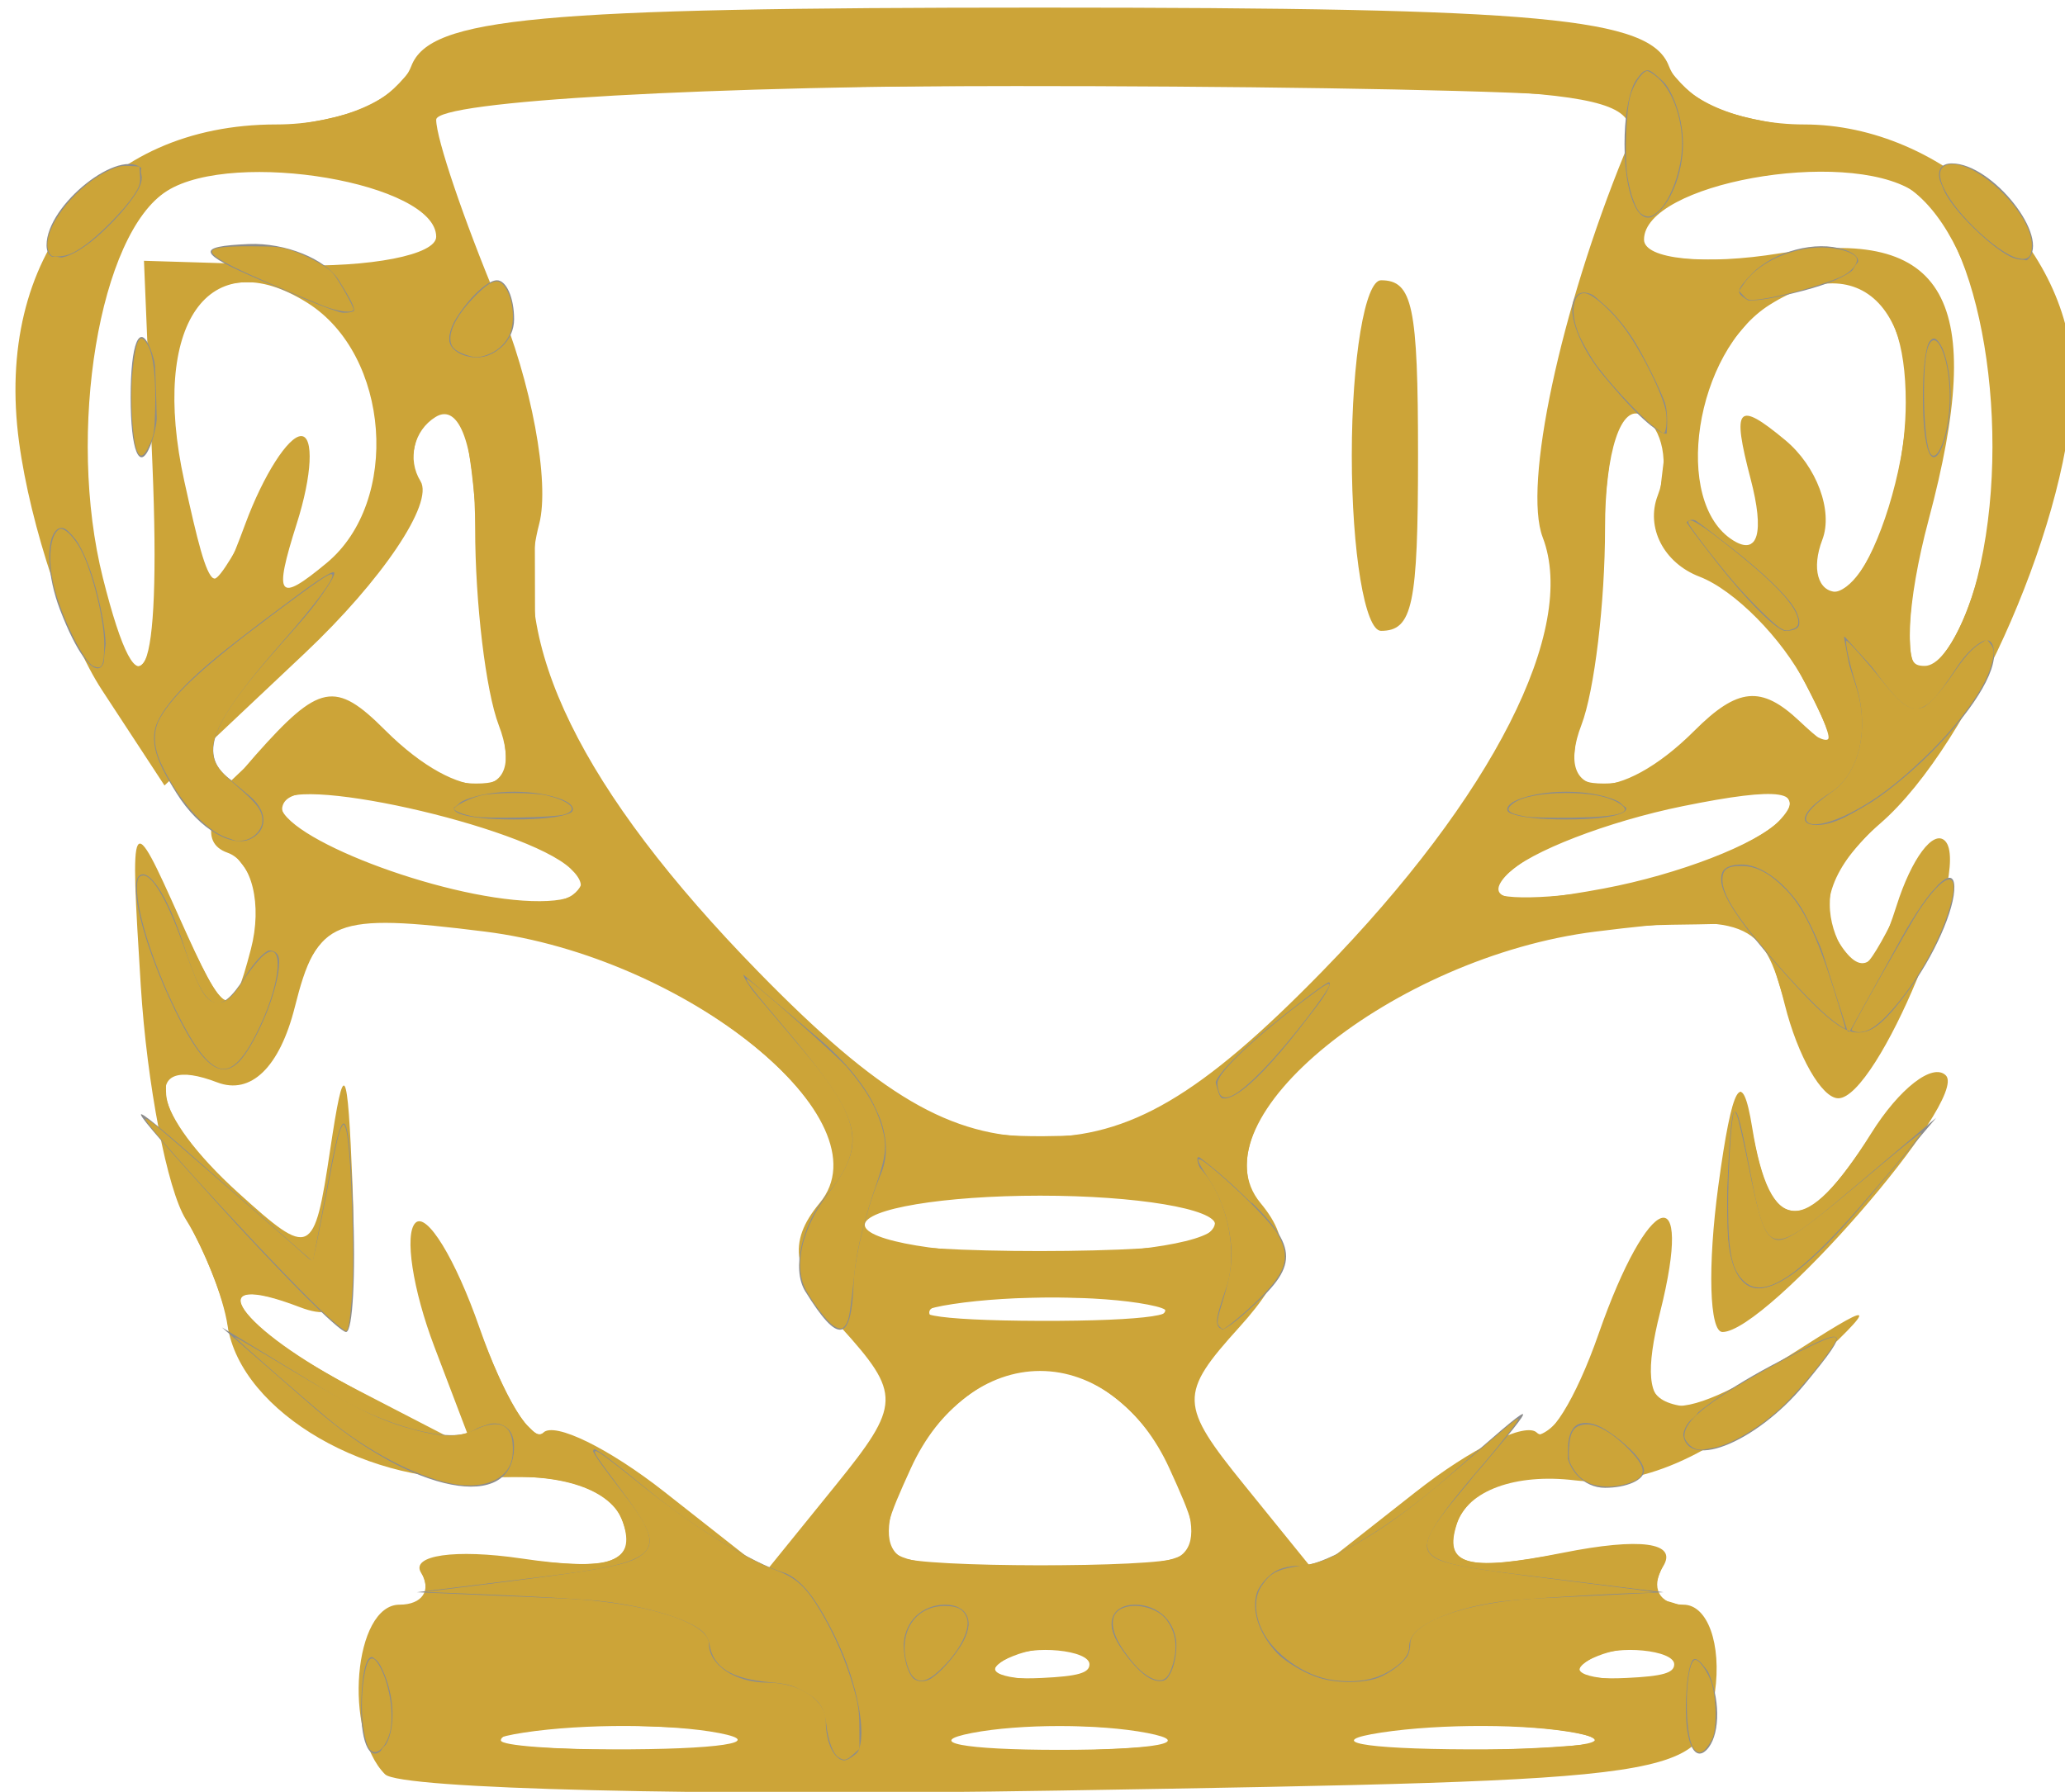<?xml version="1.0" encoding="UTF-8" standalone="no"?>
<!-- Created with Inkscape (http://www.inkscape.org/) -->

<svg
   xmlns:dc="http://purl.org/dc/elements/1.1/"
   xmlns:cc="http://creativecommons.org/ns#"
   xmlns:rdf="http://www.w3.org/1999/02/22-rdf-syntax-ns#"
   xmlns:svg="http://www.w3.org/2000/svg"
   xmlns="http://www.w3.org/2000/svg"
   xmlns:sodipodi="http://sodipodi.sourceforge.net/DTD/sodipodi-0.dtd"
   xmlns:inkscape="http://www.inkscape.org/namespaces/inkscape"
   version="1.1"
   id="svg2"
   width="53"
   height="46"
   viewBox="0 0 53 46"
   sodipodi:docname="drawing4.svg"
   inkscape:version="0.92.4 (5da689c313, 2019-01-14)">
  <defs
     id="defs6" />
  <sodipodi:namedview
     pagecolor="#ffffff"
     bordercolor="#666666"
     borderopacity="1"
     objecttolerance="10"
     gridtolerance="10"
     guidetolerance="10"
     inkscape:pageopacity="0"
     inkscape:pageshadow="2"
     inkscape:window-width="1360"
     inkscape:window-height="705"
     id="namedview4"
     showgrid="false"
     inkscape:zoom="5.1304348"
     inkscape:cx="-5.9912454"
     inkscape:cy="27.440406"
     inkscape:window-x="-8"
     inkscape:window-y="-8"
     inkscape:window-maximized="1"
     inkscape:current-layer="svg2" />
  <g
     id="g100"
     transform="translate(0.195,0.195)">
    <path
       style="opacity:1;vector-effect:none;fill:#cca438;fill-opacity:1;stroke:#ddc480;stroke-width:1;stroke-linecap:butt;stroke-linejoin:miter;stroke-miterlimit:4;stroke-dasharray:none;stroke-dashoffset:0;stroke-opacity:0"
       d="M 9.69,45.357 C 8.606,44.273 8.884,41 10.059,41 c 0.582,0 0.831,-0.369 0.553,-0.819 -0.278,-0.45 0.877,-0.616 2.568,-0.368 2.302,0.338 2.959,0.104 2.613,-0.931 -0.28,-0.84 -1.606,-1.285 -3.377,-1.135 C 9.336,38.009 5.984,36.071 5.646,33.834 5.535,33.1 5.053,31.874 4.575,31.109 c -0.478,-0.765 -0.998,-3.465 -1.157,-6 -0.281,-4.498 -0.257,-4.54 0.997,-1.734 1.182,2.643 1.329,2.707 1.829,0.798 0.299,-1.142 0.028,-2.257 -0.601,-2.478 -0.745,-0.262 -0.494,-1.134 0.721,-2.504 1.633,-1.841 2.047,-1.921 3.321,-0.646 1.933,1.933 3.681,1.858 2.92,-0.126 C 12.273,17.548 12,15.272 12,13.359 c 0,-2.101 -0.402,-3.229 -1.016,-2.849 -0.559,0.345 -0.733,1.087 -0.386,1.648 0.347,0.561 -0.99,2.548 -2.97,4.416 l -3.601,3.396 -1.603,-2.447 C 1.541,16.177 0.583,13.311 0.294,11.154 -0.346,6.385 2.394,3 6.893,3 8.542,3 10.034,2.355 10.362,1.5 10.839,0.256 13.589,0 26.5,0 39.411,0 42.161,0.256 42.638,1.5 42.966,2.355 44.458,3 46.107,3 49.676,3 53,6.15 53,9.532 c 0,3.412 -2.575,9.364 -4.936,11.412 -1.223,1.06 -1.624,2.15 -1.102,2.993 0.614,0.993 0.996,0.772 1.52,-0.881 0.385,-1.214 0.945,-1.963 1.244,-1.664 C 50.435,22.102 47.99,28 46.987,28 c -0.424,0 -1.042,-1.082 -1.374,-2.405 -0.548,-2.184 -0.995,-2.357 -4.858,-1.874 -5.18,0.647 -10.36,4.845 -8.598,6.968 0.846,1.019 0.712,1.799 -0.544,3.188 -1.554,1.717 -1.545,1.985 0.132,4.056 l 1.796,2.218 2.596,-2.042 c 1.428,-1.123 2.829,-1.809 3.114,-1.524 0.285,0.285 0.997,-0.855 1.582,-2.533 1.278,-3.666 2.464,-4.08 1.578,-0.551 -0.728,2.899 0.168,3.126 3.617,0.915 2.086,-1.337 2.024,-1.172 -0.398,1.056 -1.874,1.724 -3.753,2.535 -5.413,2.335 -1.511,-0.182 -2.733,0.263 -3.013,1.096 -0.366,1.088 0.241,1.259 2.712,0.765 1.987,-0.397 2.955,-0.267 2.575,0.348 C 42.156,40.557 42.39,41 43.011,41 c 0.621,0 0.985,1.012 0.809,2.25 -0.315,2.217 -0.562,2.254 -16.88,2.523 -9.108,0.15 -16.871,-0.037 -17.25,-0.417 z M 18.264,44.296 c -1.23,-0.237 -3.48,-0.244 -5,-0.014 -1.52,0.23 -0.514,0.424 2.236,0.432 2.75,0.007 3.994,-0.181 2.764,-0.418 z M 29.25,44.294 c -1.238,-0.238 -3.263,-0.238 -4.5,0 -1.238,0.238 -0.225,0.433 2.25,0.433 2.475,0 3.487,-0.195 2.25,-0.433 z m 11.014,0.002 c -1.23,-0.237 -3.48,-0.244 -5,-0.014 -1.52,0.23 -0.514,0.424 2.236,0.432 2.75,0.007 3.994,-0.181 2.764,-0.418 z M 27.729,42.396 c -0.332,-0.332 -1.195,-0.368 -1.917,-0.079 -0.798,0.319 -0.561,0.556 0.604,0.604 1.054,0.043 1.645,-0.193 1.312,-0.525 z m 15,0 c -0.332,-0.332 -1.195,-0.368 -1.917,-0.079 -0.798,0.319 -0.561,0.556 0.604,0.604 1.054,0.043 1.645,-0.193 1.312,-0.525 z M 21.388,33.876 c -1.257,-1.389 -1.39,-2.169 -0.544,-3.188 1.762,-2.123 -3.418,-6.321 -8.598,-6.968 -3.888,-0.486 -4.308,-0.319 -4.873,1.934 -0.389,1.55 -1.13,2.269 -1.995,1.937 -1.994,-0.765 -1.689,0.817 0.549,2.841 1.854,1.678 1.941,1.637 2.35,-1.095 0.361,-2.41 0.448,-2.277 0.575,0.881 C 8.968,33.148 8.682,33.815 7.5,33.362 4.823,32.334 5.916,33.905 8.981,35.49 l 2.981,1.542 -1.009,-2.655 c -0.555,-1.46 -0.774,-2.89 -0.486,-3.178 0.288,-0.288 1.028,0.922 1.644,2.69 0.616,1.767 1.353,2.98 1.638,2.695 0.285,-0.285 1.687,0.401 3.114,1.524 l 2.596,2.042 1.796,-2.218 c 1.677,-2.071 1.686,-2.339 0.132,-4.056 z M 29.818,37.5 C 29.11,35.947 27.854,35 26.5,35 25.146,35 23.89,35.947 23.182,37.5 22.06,39.963 22.109,40 26.5,40 c 4.391,0 4.44,-0.037 3.318,-2.5 z M 29.264,33.296 c -1.23,-0.237 -3.48,-0.244 -5,-0.014 -1.52,0.23 -0.514,0.424 2.236,0.432 2.75,0.007 3.994,-0.181 2.764,-0.418 z M 31,31.25 c 0,-0.412 -2.025,-0.75 -4.5,-0.75 -2.475,0 -4.5,0.338 -4.5,0.75 0,0.412 2.025,0.75 4.5,0.75 2.475,0 4.5,-0.338 4.5,-0.75 z m 2.734,-6.5 C 38.117,20.261 40.304,15.957 39.4,13.6 38.892,12.276 39.849,7.786 41.499,3.75 42.162,2.128 41.077,2 26.607,2 18.023,2 11,2.395 11,2.878 c 0,0.483 0.71,2.576 1.577,4.652 0.867,2.076 1.347,4.654 1.066,5.729 C 12.853,16.279 14.72,20.095 19.266,24.75 22.375,27.934 24.19,29 26.5,29 c 2.31,0 4.125,-1.066 7.234,-4.25 z M 34.5,11.5 c 0,-2.475 0.338,-4.5 0.75,-4.5 0.811,0 0.95,0.659 0.95,4.5 0,3.841 -0.139,4.5 -0.95,4.5 -0.412,0 -0.75,-2.025 -0.75,-4.5 z M 14.45,22.105 C 13.279,21.002 7,19.609 7,20.453 c 0,0.839 4.07,2.406 6.45,2.484 1.187,0.039 1.578,-0.287 1,-0.831 z M 45.469,20.876 C 46.207,20.098 45.505,19.991 43,20.5 c -1.925,0.391 -3.95,1.173 -4.5,1.738 -0.682,0.7 0.104,0.82 2.469,0.376 1.908,-0.358 3.933,-1.14 4.5,-1.738 z m -2.176,-2.312 c 1.111,-1.111 1.72,-1.168 2.694,-0.25 1.005,0.947 1.038,0.757 0.163,-0.947 -0.602,-1.173 -1.829,-2.414 -2.726,-2.758 -0.918,-0.352 -1.387,-1.264 -1.071,-2.086 0.308,-0.803 0.13,-1.726 -0.396,-2.051 C 41.418,10.14 41,11.402 41,13.359 c 0,1.912 -0.273,4.189 -0.607,5.059 -0.758,1.974 0.984,2.062 2.9,0.146 z M 3.718,11.75 3.5,6.5 7.25,6.614 C 9.312,6.677 11,6.348 11,5.883 11,4.506 5.824,3.622 4.095,4.704 2.354,5.793 1.506,10.897 2.445,14.638 3.421,18.527 3.949,17.329 3.718,11.75 Z m 46.837,2.888 C 51.494,10.897 50.646,5.793 48.905,4.704 47.128,3.592 42,4.522 42,5.956 c 0,0.505 1.567,0.664 3.482,0.353 4.283,-0.695 5.333,1.185 3.822,6.844 C 48.74,15.269 48.657,17 49.12,17 c 0.463,0 1.109,-1.063 1.435,-2.362 z M 7.535,11 C 7.865,11 7.815,12.009 7.423,13.242 6.821,15.141 6.938,15.296 8.19,14.257 10.092,12.678 9.816,8.917 7.699,7.582 5.154,5.977 3.653,8.144 4.534,12.151 5.221,15.276 5.325,15.35 6.103,13.25 6.561,12.012 7.205,11 7.535,11 Z m 40.987,0.901 c 0.839,-3.821 -0.75,-5.878 -3.299,-4.27 -1.919,1.21 -2.513,5.072 -0.93,6.05 0.635,0.393 0.803,-0.206 0.443,-1.582 -0.486,-1.858 -0.343,-2.018 0.888,-0.996 0.807,0.67 1.235,1.82 0.953,2.557 C 46.294,14.397 46.463,15 46.952,15 c 0.489,0 1.195,-1.394 1.57,-3.099 z M 43.907,30.25 c 0.355,-2.631 0.614,-3.078 0.869,-1.5 0.453,2.808 1.366,2.854 3.053,0.153 0.72,-1.154 1.583,-1.824 1.918,-1.49 C 50.358,28.024 45.157,34 44.014,34 43.677,34 43.629,32.312 43.907,30.25 Z"
       id="path104"
       inkscape:connector-curvature="0" />
    <path
       style="fill:#8c8c8c;fill-opacity:1"
       d="m 9.079,43.417 c 0.048,-1.165 0.285,-1.402 0.604,-0.604 0.289,0.722 0.253,1.584 -0.079,1.917 -0.332,0.332 -0.569,-0.258 -0.525,-1.312 z M 21,44 C 21,43.45 20.325,43 19.5,43 18.675,43 18,42.55 18,42 18,41.45 16.312,40.928 14.25,40.84 l -3.75,-0.16 3.316,-0.408 c 2.934,-0.361 3.166,-0.602 2.017,-2.09 -1.207,-1.563 -1.158,-1.567 0.684,-0.062 1.091,0.891 2.617,1.814 3.391,2.053 C 21.191,40.567 22.647,45 21.494,45 21.222,45 21,44.55 21,44 Z m 22.079,-0.583 c 0.048,-1.165 0.285,-1.402 0.604,-0.604 0.289,0.722 0.253,1.584 -0.079,1.917 -0.332,0.332 -0.569,-0.258 -0.525,-1.312 z M 23,42 c 0,-0.55 0.477,-1 1.059,-1 0.582,0 0.781,0.45 0.441,1 -0.34,0.55 -0.816,1 -1.059,1 C 23.198,43 23,42.55 23,42 Z m 5.5,0 C 28.16,41.45 28.359,41 28.941,41 29.523,41 30,41.45 30,42 30,42.55 29.802,43 29.559,43 29.316,43 28.84,42.55 28.5,42 Z m 4.167,0.333 C 31.608,41.275 31.891,40 33.186,40 c 0.652,0 2.336,-1.012 3.743,-2.25 2.475,-2.178 2.499,-2.18 0.723,-0.07 -1.822,2.166 -1.812,2.183 1.507,2.59 L 42.5,40.68 39.25,40.84 C 37.462,40.928 36,41.45 36,42 c 0,1.125 -2.311,1.356 -3.333,0.333 z M 7.861,35.941 5.5,33.881 8.206,35.527 c 1.488,0.905 3.176,1.355 3.75,1 C 12.53,36.172 13,36.359 13,36.941 13,38.661 10.399,38.155 7.861,35.941 Z M 40,36.941 c 0,-0.582 0.45,-0.781 1,-0.441 0.55,0.34 1,0.816 1,1.059 C 42,37.802 41.55,38 41,38 40.45,38 40,37.523 40,36.941 Z m 3,-0.406 c 0,-0.256 1.012,-1.004 2.25,-1.664 2.04,-1.087 2.122,-1.044 0.878,0.465 C 44.85,36.885 43,37.594 43,36.535 Z M 5.437,30.754 C 2.812,27.852 2.784,27.756 5.168,29.851 l 2.668,2.343 0.446,-2.347 C 8.627,28.031 8.758,28.235 8.864,30.75 8.939,32.538 8.859,34 8.687,34 c -0.172,0 -1.635,-1.461 -3.25,-3.246 z m 15.036,2.203 c -0.355,-0.574 -0.094,-1.708 0.579,-2.519 0.986,-1.188 0.856,-1.91 -0.664,-3.706 L 18.5,24.5 l 2.285,1.937 c 1.432,1.214 2.041,2.521 1.631,3.5 -0.36,0.86 -0.676,2.126 -0.702,2.813 -0.058,1.524 -0.393,1.579 -1.241,0.206 z m 10.802,-0.084 c 0.313,-0.895 0.045,-2.245 -0.596,-3 -0.641,-0.755 -0.287,-0.588 0.785,0.371 1.629,1.456 1.727,1.95 0.596,3 -1.105,1.026 -1.25,0.957 -0.785,-0.371 z M 44.136,30.25 c 0.123,-2.478 0.18,-2.519 0.58,-0.418 0.435,2.285 0.488,2.296 2.614,0.5 L 49.5,28.5 47.595,30.75 c -2.536,2.995 -3.624,2.838 -3.459,-0.5 z M 4.136,25.399 C 3.47,23.937 3.126,22.541 3.371,22.295 3.617,22.05 4.133,22.843 4.518,24.057 5.066,25.782 5.41,25.962 6.094,24.882 6.575,24.122 6.969,23.95 6.969,24.5 c 0,0.55 -0.365,1.575 -0.811,2.278 C 5.573,27.7 5.009,27.316 4.136,25.399 Z M 31,27.622 c 0,-0.208 0.787,-0.995 1.75,-1.75 C 34.336,24.629 34.371,24.664 33.128,26.25 31.821,27.916 31,28.445 31,27.622 Z M 45.326,24.475 C 43.848,22.793 43.586,22 44.508,22 c 0.746,0 1.667,0.978 2.047,2.173 l 0.69,2.173 1.342,-2.423 c 0.738,-1.333 1.358,-1.946 1.378,-1.364 0.019,0.582 -0.527,1.809 -1.215,2.725 -1.141,1.522 -1.439,1.451 -3.424,-0.809 z M 4.337,20.169 C 3.225,18.388 3.437,18.045 7.513,15.03 8.897,14.007 8.749,14.402 7.026,16.333 5.093,18.499 4.843,19.285 5.883,19.928 6.615,20.38 6.806,21.002 6.307,21.31 5.808,21.618 4.922,21.105 4.337,20.169 Z M 11.75,20.338 c 0.688,-0.277 1.812,-0.277 2.5,0 0.688,0.277 0.125,0.504 -1.25,0.504 -1.375,0 -1.938,-0.227 -1.25,-0.504 z m 27,0 c 0.688,-0.277 1.812,-0.277 2.5,0 0.688,0.277 0.125,0.504 -1.25,0.504 -1.375,0 -1.938,-0.227 -1.25,-0.504 z m 8.034,-0.183 C 47.521,19.687 47.8,18.522 47.44,17.42 46.922,15.839 47.004,15.765 47.906,17 c 0.973,1.333 1.204,1.333 2.079,0 0.542,-0.825 0.992,-1.007 1,-0.405 0.018,1.287 -3.231,4.412 -4.563,4.39 -0.507,-0.008 -0.344,-0.382 0.363,-0.83 z M 1.345,15.457 C 1.019,14.608 0.976,13.69 1.249,13.417 c 0.273,-0.273 0.737,0.421 1.03,1.543 0.623,2.383 -0.069,2.751 -0.934,0.497 z M 43.872,14.25 C 42.629,12.664 42.664,12.629 44.25,13.872 45.916,15.179 46.445,16 45.622,16 c -0.208,0 -0.995,-0.787 -1.75,-1.75 z M 3.158,10 c 0,-1.375 0.227,-1.938 0.504,-1.25 0.277,0.688 0.277,1.812 0,2.5 -0.277,0.688 -0.504,0.125 -0.504,-1.25 z m 46,0 c 0,-1.375 0.227,-1.938 0.504,-1.25 0.277,0.688 0.277,1.812 0,2.5 -0.277,0.688 -0.504,0.125 -0.504,-1.25 z M 40.98,9.476 c -0.696,-0.838 -1.012,-1.777 -0.703,-2.086 0.309,-0.309 1.064,0.377 1.678,1.524 1.31,2.447 0.824,2.728 -0.974,0.561 z M 11.5,8 C 11.84,7.45 12.316,7 12.559,7 12.802,7 13,7.45 13,8 13,8.55 12.523,9 11.941,9 11.359,9 11.16,8.55 11.5,8 Z M 6.5,7 C 4.87,6.299 4.812,6.128 6.191,6.07 7.121,6.032 8.16,6.45 8.5,7 9.211,8.15 9.176,8.15 6.5,7 Z M 44.768,6.832 c 0.581,-0.581 1.647,-0.86 2.368,-0.619 0.749,0.25 0.296,0.703 -1.057,1.057 C 44.417,7.704 44.026,7.574 44.768,6.832 Z M 1,6.098 C 1,5.06 2.902,3.557 3.466,4.15 3.649,4.342 3.169,5.08 2.399,5.789 1.63,6.499 1,6.638 1,6.098 Z M 50.211,5.399 C 49.501,4.63 49.362,4 49.902,4 50.94,4 52.443,5.902 51.85,6.466 51.658,6.649 50.92,6.169 50.211,5.399 Z M 41.5,3.5 C 41.5,2.23 41.837,1.4 42.25,1.655 42.663,1.909 43,2.74 43,3.5 43,4.26 42.663,5.091 42.25,5.345 41.837,5.6 41.5,4.77 41.5,3.5 Z"
       id="path102"
       inkscape:connector-curvature="0" />
  </g>
  <path
     style="fill:#000000"
     d=""
     id="path84"
     inkscape:connector-curvature="0" />
  <path
     style="fill:#000000"
     d=""
     id="path82"
     inkscape:connector-curvature="0" />
  <path
     style="opacity:1;vector-effect:none;fill:#cca438;fill-opacity:1;stroke:#ddc480;stroke-width:1;stroke-linecap:butt;stroke-linejoin:miter;stroke-miterlimit:4;stroke-dasharray:none;stroke-dashoffset:0;stroke-opacity:0"
     d="m 14.708,45.836 c -2.251,-0.066 -4.291,-0.185 -4.532,-0.264 -0.465,-0.152 -0.584,-0.589 -0.221,-0.814 0.318,-0.196 0.084,-1.863 -0.301,-2.144 -0.262,-0.192 -0.279,-0.32 -0.095,-0.724 0.35,-0.767 1.511,-0.998 4.193,-0.833 2.73,0.168 4.122,0.536 4.355,1.15 0.238,0.625 0.65,0.91 1.505,1.042 1.112,0.171 1.4,0.384 1.542,1.137 0.152,0.809 0.381,0.998 0.793,0.655 0.226,-0.187 0.271,-0.451 0.179,-1.04 C 21.945,42.847 20.96,40.859 20.382,40.48 l -0.501,-0.328 1.129,-1.393 c 2.049,-2.529 2.103,-2.69 1.297,-3.876 -0.403,-0.593 -0.47,-0.871 -0.378,-1.556 0.233,-1.724 0.245,-1.747 0.727,-1.472 0.614,0.351 7.469,0.349 8.084,-0.003 1.122,-0.641 0.105,-1.025 -3.07,-1.158 -1.367,-0.057 -3.031,-0.009 -3.791,0.11 -0.745,0.117 -1.375,0.193 -1.399,0.169 -0.024,-0.024 0.055,-0.415 0.177,-0.868 0.193,-0.724 0.168,-0.932 -0.207,-1.704 -0.235,-0.483 -0.389,-0.879 -0.342,-0.879 0.047,0 0.462,0.248 0.923,0.552 1.358,0.895 2.084,1.106 3.762,1.094 1.312,-0.009 1.729,-0.097 2.631,-0.558 0.59,-0.301 1.214,-0.673 1.388,-0.826 0.279,-0.245 0.329,-0.229 0.424,0.134 0.092,0.351 0.168,0.38 0.515,0.195 0.561,-0.3 2.607,-2.812 2.359,-2.895 -0.111,-0.037 0.355,-0.705 1.035,-1.485 3.392,-3.89 5.098,-7.437 4.602,-9.574 -0.26,-1.122 -0.228,-2.111 0.133,-4.077 0.315,-1.715 0.327,-1.74 0.634,-1.27 0.172,0.264 0.544,0.74 0.826,1.06 0.473,0.535 0.491,0.615 0.225,1.02 -0.193,0.295 -0.344,1.337 -0.458,3.156 -0.094,1.494 -0.312,3.343 -0.487,4.108 -0.382,1.68 -0.304,1.959 0.546,1.959 0.697,0 1.142,-0.253 2.465,-1.401 1.036,-0.899 1.492,-0.926 2.475,-0.145 0.414,0.329 0.785,0.504 0.823,0.388 0.039,-0.116 -0.243,-0.78 -0.625,-1.476 -0.514,-0.934 -0.62,-1.265 -0.407,-1.265 0.519,0 0.304,-0.631 -0.466,-1.363 -0.64,-0.608 -0.708,-0.747 -0.45,-0.91 0.271,-0.171 0.276,-0.348 0.041,-1.592 -0.145,-0.77 -0.205,-1.459 -0.133,-1.531 0.175,-0.175 1.258,0.869 1.618,1.56 0.208,0.398 0.251,0.841 0.155,1.606 -0.113,0.904 -0.082,1.075 0.213,1.188 0.877,0.337 2.038,-2.423 2.038,-4.845 0,-1.539 -0.356,-2.501 -1.067,-2.881 -0.394,-0.211 -0.43,-0.304 -0.235,-0.62 0.264,-0.429 0.967,-0.342 1.572,0.194 0.42,0.372 0.902,1.412 0.893,1.928 -0.005,0.323 -0.021,0.322 -0.218,-0.017 -0.171,-0.294 -0.244,-0.313 -0.381,-0.097 -0.251,0.397 -0.211,2.59 0.053,2.854 0.174,0.174 0.141,0.609 -0.14,1.842 -0.203,0.888 -0.371,2.052 -0.374,2.588 -0.005,0.847 0.046,0.975 0.384,0.975 0.627,0 1.422,-1.826 1.686,-3.871 C 51.62,9.108 50.361,5.083 48.371,4.53 47.045,4.162 44.9,4.362 43.227,5.011 42.937,5.124 42.923,5.062 43.107,4.462 43.373,3.597 43.173,2.533 42.657,2.066 42.262,1.709 42.247,1.709 41.985,2.067 41.838,2.268 41.692,2.509 41.662,2.601 41.631,2.693 41.299,2.665 40.924,2.54 39.947,2.212 21.291,2.081 16.462,2.367 c -3.443,0.204 -5.041,0.406 -5.304,0.669 -0.059,0.059 0.202,1.005 0.581,2.102 l 0.689,1.994 -0.484,0.635 c -0.266,0.349 -0.454,0.792 -0.417,0.985 0.078,0.412 0.846,0.573 1.226,0.258 0.314,-0.261 0.376,-0.176 0.711,0.969 0.159,0.546 0.259,1.982 0.263,3.801 l 0.007,2.924 0.721,1.509 c 0.903,1.892 1.594,2.917 3.417,5.069 0.795,0.938 1.347,1.706 1.226,1.706 -0.12,0 0.321,0.636 0.98,1.413 1.575,1.857 1.869,2.464 1.6,3.303 -0.167,0.52 -0.21,0.558 -0.226,0.198 -0.088,-1.971 -3.669,-4.757 -7.309,-5.688 -2.005,-0.513 -4.62,-0.709 -5.36,-0.403 -0.603,0.25 -1.009,0.923 -1.364,2.258 -0.115,0.433 -0.398,0.99 -0.628,1.237 -0.371,0.398 -0.535,0.435 -1.44,0.322 -0.872,-0.109 -1.044,-0.076 -1.178,0.224 -0.185,0.418 -0.438,-1.015 -0.455,-2.572 l -0.01,-0.975 0.642,1.364 c 1.046,2.223 1.567,2.363 2.371,0.637 0.548,-1.177 0.62,-1.904 0.189,-1.904 -0.215,0 -0.292,-0.224 -0.292,-0.851 0,-0.553 -0.135,-1.023 -0.387,-1.342 -0.385,-0.49 -0.385,-0.492 -9.75e-4,-0.593 0.628,-0.164 0.714,-0.733 0.177,-1.182 l -0.472,-0.395 1.09,-1.034 c 0.599,-0.569 1.267,-1.034 1.483,-1.034 0.216,0 0.779,0.334 1.249,0.743 1.322,1.148 1.767,1.401 2.465,1.401 0.85,0 0.928,-0.279 0.546,-1.959 -0.174,-0.765 -0.392,-2.6 -0.485,-4.077 -0.092,-1.477 -0.268,-2.872 -0.39,-3.1 -0.52,-0.971 -1.475,-0.018 -1.269,1.267 0.106,0.662 0.023,0.902 -0.664,1.925 -0.811,1.207 -3.837,4.345 -4.017,4.165 -0.056,-0.056 0.557,-0.884 1.362,-1.84 0.805,-0.956 1.373,-1.769 1.262,-1.806 -0.111,-0.037 0.016,-0.325 0.281,-0.641 C 10.045,12.63 9.98,9.814 8.722,8.475 L 8.305,8.03 h 0.424 c 0.504,0 0.517,-0.067 0.124,-0.666 C 8.554,6.908 8.555,6.907 9.611,6.776 10.864,6.619 11.373,6.312 11.186,5.824 10.908,5.102 8.56,4.326 6.658,4.328 c -1.31,0.002 -2.224,0.304 -2.83,0.936 -1.107,1.155 -1.831,4.544 -1.591,7.443 l 0.137,1.656 -0.407,-0.487 c -0.341,-0.408 -0.438,-0.44 -0.596,-0.2 -0.166,0.253 -0.2,0.253 -0.287,0 C 0.451,11.832 0.348,9.281 0.838,7.61 1.109,6.687 1.222,6.524 1.537,6.606 2.075,6.747 3.772,5.034 3.631,4.492 3.491,3.96 4.412,3.59 6.482,3.345 8.965,3.052 9.674,2.805 10.379,1.989 c 0.839,-0.97 1.144,-1.105 3.172,-1.401 2.469,-0.36 23.817,-0.36 26.286,0 2.029,0.296 2.334,0.43 3.172,1.401 0.691,0.8 1.366,1.041 3.794,1.356 1.951,0.253 2.761,0.646 3.064,1.485 0.266,0.735 1.48,1.836 2.025,1.836 0.595,0 1.178,1.61 1.166,3.216 -0.018,2.252 -1.335,6.53 -2.011,6.53 -0.195,0 -0.602,0.348 -0.903,0.774 -0.806,1.136 -1.012,1.143 -1.979,0.069 l -0.846,-0.94 0.127,0.682 c 0.07,0.375 0.177,0.966 0.237,1.312 0.143,0.82 -0.21,1.644 -0.932,2.178 -0.558,0.413 -0.609,0.797 -0.106,0.797 0.134,0 0.743,-0.301 1.353,-0.668 0.61,-0.367 1.109,-0.62 1.109,-0.562 0,0.058 -0.482,0.627 -1.072,1.264 -0.912,0.985 -1.072,1.27 -1.072,1.905 0,0.838 0.57,1.722 0.957,1.483 0.132,-0.082 0.536,-0.797 0.898,-1.59 0.361,-0.793 0.744,-1.442 0.849,-1.442 0.374,0 0.321,0.874 -0.073,1.195 -0.215,0.175 -0.776,1.044 -1.248,1.931 l -0.858,1.613 -0.53,-1.502 c -0.292,-0.826 -0.739,-1.726 -0.994,-2 -1.032,-1.11 -2.232,-0.961 -1.629,0.201 0.159,0.306 0.287,0.567 0.287,0.582 -7.8e-4,0.015 -0.771,0.035 -1.711,0.046 -2.323,0.026 -4.415,0.529 -6.438,1.547 -2.956,1.488 -4.696,3.414 -4.45,4.929 l 0.111,0.681 -0.636,-0.616 c -0.875,-0.848 -0.982,-0.773 -0.417,0.29 0.532,1.001 0.585,1.54 0.265,2.693 -0.147,0.528 -0.151,0.794 -0.013,0.84 0.112,0.037 -0.01,0.379 -0.272,0.765 -0.796,1.173 -0.731,1.365 1.33,3.908 0.908,1.121 1.068,1.413 0.773,1.413 -0.477,0 -1.017,0.595 -1.017,1.121 0,1.033 1.735,2.147 2.912,1.868 0.604,-0.143 1.181,-0.616 1.181,-0.968 0,-0.516 1.252,-0.909 3.537,-1.112 2.823,-0.251 3.721,-0.056 4.047,0.877 0.316,0.905 0.284,1.309 -0.065,0.834 -0.348,-0.473 -0.466,-0.219 -0.544,1.173 -0.054,0.965 -0.056,0.968 -0.932,1.222 -1.706,0.496 -18.833,0.886 -27.581,0.629 z m 4.174,-1.09 c 0.266,-0.235 -0.454,-0.372 -2.266,-0.431 -2.197,-0.072 -3.761,0.079 -3.761,0.363 0,0.282 5.71,0.348 6.026,0.069 z m 11.109,0.01 c 0.234,-0.234 -0.372,-0.365 -2.031,-0.438 -1.968,-0.086 -3.604,0.076 -3.604,0.357 0,0.095 0.417,0.21 0.926,0.257 1.003,0.092 4.575,-0.042 4.709,-0.176 z m 10.916,-0.011 c 0.406,-0.354 -3.205,-0.614 -5.148,-0.372 -2.573,0.321 -0.287,0.681 3.312,0.52 0.965,-0.043 1.791,-0.11 1.835,-0.149 z M 24.643,42.293 c 0.409,-0.693 0.269,-1.127 -0.364,-1.127 -0.631,0 -1.092,0.483 -1.092,1.144 0,1.141 0.777,1.132 1.456,-0.018 z m 5.561,0.033 c 0,-0.675 -0.457,-1.16 -1.092,-1.16 -0.637,0 -0.785,0.465 -0.357,1.122 0.744,1.144 1.449,1.162 1.449,0.037 z m -2.242,0.4 c 0,-0.367 -1.46,-0.509 -2.039,-0.199 -0.744,0.398 -0.429,0.609 0.821,0.549 0.927,-0.044 1.218,-0.128 1.218,-0.35 z m 15.008,0 c 0,-0.367 -1.46,-0.509 -2.039,-0.199 -0.744,0.398 -0.429,0.609 0.821,0.549 0.927,-0.044 1.218,-0.128 1.218,-0.35 z m -12.754,-2.736 c 0.475,-0.254 0.48,-0.89 0.014,-1.976 -0.719,-1.676 -2.203,-2.89 -3.536,-2.89 -1.332,0 -2.817,1.213 -3.536,2.89 -0.454,1.059 -0.461,1.711 -0.022,1.968 0.454,0.264 6.587,0.272 7.078,0.009 z m -0.426,-6.212 c 0.488,-0.309 -0.546,-0.477 -2.901,-0.473 -2.291,0.004 -3.211,0.147 -3.013,0.469 0.142,0.229 5.552,0.233 5.913,0.004 z M 14.7,22.971 c 0.2,-0.146 0.297,-0.364 0.219,-0.49 -0.158,-0.255 -1.515,-0.982 -2.258,-1.209 -0.368,-0.112 -0.224,-0.154 0.585,-0.169 1.31,-0.024 1.803,-0.26 1.209,-0.578 -0.606,-0.324 -2.295,-0.271 -2.65,0.084 -0.27,0.27 -0.455,0.268 -1.85,-0.014 -1.792,-0.363 -2.625,-0.324 -2.71,0.129 -0.14,0.742 4.227,2.443 6.403,2.494 0.382,0.009 0.855,-0.102 1.053,-0.247 z M 41.762,22.723 c 2.396,-0.54 4.481,-1.653 4.137,-2.209 -0.174,-0.281 -0.844,-0.255 -2.552,0.098 -1.316,0.272 -1.488,0.272 -1.76,0 -0.356,-0.356 -2.044,-0.411 -2.652,-0.085 -0.597,0.319 -0.098,0.555 1.209,0.571 l 1.072,0.014 -0.975,0.394 c -0.952,0.384 -1.852,1.052 -1.852,1.373 0,0.268 1.88,0.181 3.373,-0.155 z"
     id="path106"
     inkscape:connector-curvature="0" />
  <path
     style="opacity:1;vector-effect:none;fill:#cca438;fill-opacity:1;stroke:#ddc480;stroke-width:1;stroke-linecap:butt;stroke-linejoin:miter;stroke-miterlimit:4;stroke-dasharray:none;stroke-dashoffset:0;stroke-opacity:0"
     d="M 3.183,18.418 C 2.676,17.603 2.604,17.333 2.702,16.613 l 0.115,-0.846 0.26,0.723 c 0.322,0.894 0.669,0.816 0.85,-0.192 0.169,-0.947 0.157,-6.122 -0.02,-8.009 l -0.131,-1.397 0.996,-0.064 c 0.548,-0.035 1.209,0.044 1.47,0.176 l 0.474,0.241 -0.451,0.003 c -1.868,0.012 -2.318,2.612 -1.189,6.874 0.106,0.402 0.302,0.731 0.434,0.731 0.132,0 0.612,-0.789 1.067,-1.754 0.454,-0.965 0.913,-1.754 1.019,-1.754 0.291,0 0.236,0.917 -0.147,2.419 -0.27,1.063 -0.29,1.365 -0.094,1.431 0.139,0.047 -0.289,0.494 -0.975,1.017 -1.567,1.196 -2.278,1.956 -2.458,2.629 l -0.144,0.537 z"
     id="path108"
     inkscape:connector-curvature="0" />
  <path
     style="opacity:1;vector-effect:none;fill:#cca438;fill-opacity:1;stroke:#ddc480;stroke-width:1;stroke-linecap:butt;stroke-linejoin:miter;stroke-miterlimit:4;stroke-dasharray:none;stroke-dashoffset:0;stroke-opacity:0"
     d="M 43.519,14.667 C 42.571,14.089 42.461,13.738 42.681,11.999 42.864,10.558 42.848,10.419 42.379,9.461 42.106,8.903 41.581,8.182 41.213,7.859 L 40.543,7.271 41.068,5.78 c 0.468,-1.326 0.541,-1.434 0.664,-0.972 0.076,0.285 0.232,0.631 0.345,0.768 0.114,0.137 0.151,0.305 0.083,0.373 -0.068,0.068 -0.013,0.257 0.123,0.421 0.178,0.215 0.627,0.297 1.617,0.297 h 1.371 l -0.371,0.415 c -0.344,0.384 -0.347,0.43 -0.044,0.624 0.295,0.189 0.272,0.272 -0.238,0.853 -0.988,1.125 -1.376,3.244 -0.847,4.623 0.088,0.228 0.036,0.279 -0.194,0.191 -0.334,-0.128 -0.442,0.209 -0.128,0.403 0.298,0.184 1.026,1.273 0.851,1.272 -0.088,-4.1e-4 -0.439,-0.171 -0.78,-0.379 z"
     id="path110"
     inkscape:connector-curvature="0" />
  <path
     style="opacity:1;vector-effect:none;fill:#cca438;fill-opacity:1;stroke:#ddc480;stroke-width:1;stroke-linecap:butt;stroke-linejoin:miter;stroke-miterlimit:4;stroke-dasharray:none;stroke-dashoffset:0;stroke-opacity:0"
     d="m 35.103,15.291 c -0.449,-1.787 -0.396,-6.461 0.088,-7.721 0.185,-0.481 0.651,-0.384 0.865,0.181 0.257,0.675 0.247,7.412 -0.012,7.894 -0.322,0.602 -0.741,0.445 -0.941,-0.354 z"
     id="path112"
     inkscape:connector-curvature="0" />
  <path
     style="opacity:1;vector-effect:none;fill:#cca438;fill-opacity:1;stroke:#ddc480;stroke-width:1;stroke-linecap:butt;stroke-linejoin:miter;stroke-miterlimit:4;stroke-dasharray:none;stroke-dashoffset:0;stroke-opacity:0"
     d="m 37.616,38.291 c 0.015,-0.388 1.201,-1.413 1.635,-1.413 0.62,0 1.121,-0.714 1.866,-2.659 0.655,-1.711 1.26,-2.798 1.558,-2.798 0.276,0 0.25,0.438 -0.136,2.299 -0.377,1.82 -0.272,2.218 0.628,2.378 0.476,0.085 0.507,0.13 0.243,0.348 -0.167,0.138 -0.259,0.419 -0.205,0.625 0.072,0.275 -0.028,0.405 -0.376,0.493 -0.36,0.09 -0.63,-0.027 -1.123,-0.488 -0.855,-0.799 -1.466,-0.739 -1.463,0.143 0.002,0.564 -0.058,0.633 -0.542,0.633 -0.299,0 -0.859,0.132 -1.244,0.292 -0.805,0.336 -0.849,0.344 -0.841,0.146 z"
     id="path114"
     inkscape:connector-curvature="0" />
  <path
     style="opacity:1;vector-effect:none;fill:#cca438;fill-opacity:1;stroke:#ddc480;stroke-width:1;stroke-linecap:butt;stroke-linejoin:miter;stroke-miterlimit:4;stroke-dasharray:none;stroke-dashoffset:0;stroke-opacity:0"
     d="m 21.516,45.11 c -0.143,-0.1 -0.26,-0.421 -0.308,-0.844 -0.051,-0.451 -0.195,-0.649 -0.639,-0.877 -0.263,-0.134 -0.394,-0.167 -0.824,-0.205 -0.97,-0.085 -1.438,-0.377 -1.533,-0.958 -0.02,-0.124 -0.083,-0.249 -0.164,-0.326 -0.335,-0.32 -1.394,-0.648 -2.547,-0.788 -0.36,-0.044 -1.542,-0.117 -2.628,-0.162 l -1.974,-0.083 1.876,-0.234 c 2.849,-0.356 3.446,-0.477 3.748,-0.759 0.299,-0.279 0.18,-0.611 -0.589,-1.637 -0.605,-0.808 -0.696,-0.944 -0.658,-0.982 0.036,-0.036 0.307,0.163 1.203,0.882 1.244,0.999 2.609,1.861 3.453,2.18 0.513,0.194 0.767,0.431 1.139,1.064 0.363,0.617 0.643,1.265 0.83,1.92 0.129,0.452 0.154,0.626 0.156,1.067 l 0.002,0.528 -0.159,0.142 c -0.18,0.161 -0.239,0.172 -0.385,0.071 z"
     id="path116"
     inkscape:connector-curvature="0" />
  <path
     style="opacity:1;vector-effect:none;fill:#cca438;fill-opacity:1;stroke:#ddc480;stroke-width:1;stroke-linecap:butt;stroke-linejoin:miter;stroke-miterlimit:4;stroke-dasharray:none;stroke-dashoffset:0;stroke-opacity:0"
     d="m 23.406,43.011 c -0.054,-0.069 -0.124,-0.248 -0.155,-0.399 -0.162,-0.778 0.276,-1.384 0.999,-1.384 0.318,0 0.472,0.08 0.559,0.29 0.121,0.292 -0.176,0.878 -0.692,1.362 -0.325,0.305 -0.542,0.345 -0.711,0.131 z"
     id="path118"
     inkscape:connector-curvature="0" />
  <path
     style="opacity:1;vector-effect:none;fill:#cca438;fill-opacity:1;stroke:#ddc480;stroke-width:1;stroke-linecap:butt;stroke-linejoin:miter;stroke-miterlimit:4;stroke-dasharray:none;stroke-dashoffset:0;stroke-opacity:0"
     d="m 29.515,43.059 c -0.213,-0.11 -0.439,-0.343 -0.689,-0.708 -0.331,-0.485 -0.354,-0.894 -0.057,-1.047 0.344,-0.178 0.936,-0.037 1.171,0.279 0.241,0.325 0.293,0.7 0.159,1.152 -0.119,0.4 -0.273,0.486 -0.584,0.325 z"
     id="path120"
     inkscape:connector-curvature="0" />
  <path
     style="opacity:1;vector-effect:none;fill:#cca438;fill-opacity:1;stroke:#ddc480;stroke-width:1;stroke-linecap:butt;stroke-linejoin:miter;stroke-miterlimit:4;stroke-dasharray:none;stroke-dashoffset:0;stroke-opacity:0"
     d="m 34.221,43.132 c -0.727,-0.095 -1.533,-0.662 -1.831,-1.288 -0.201,-0.423 -0.203,-0.853 -0.004,-1.14 0.246,-0.355 0.399,-0.425 1.163,-0.535 0.234,-0.034 0.463,-0.115 0.78,-0.277 1.01,-0.517 1.8,-1.08 3.179,-2.268 1.27,-1.094 1.435,-1.23 1.463,-1.202 0.025,0.025 -0.436,0.619 -0.878,1.134 -1.264,1.471 -1.602,2.013 -1.424,2.285 0.187,0.286 0.652,0.383 3.521,0.737 1.204,0.149 2.211,0.279 2.237,0.289 0.027,0.01 -0.061,0.021 -0.195,0.023 -0.802,0.013 -3.253,0.161 -3.716,0.225 -0.695,0.095 -1.3,0.266 -1.764,0.498 -0.405,0.203 -0.586,0.411 -0.586,0.673 0,0.196 -0.16,0.397 -0.475,0.595 -0.392,0.247 -0.873,0.329 -1.47,0.251 z"
     id="path122"
     inkscape:connector-curvature="0" />
  <path
     style="opacity:1;vector-effect:none;fill:#cca438;fill-opacity:1;stroke:#ddc480;stroke-width:1;stroke-linecap:butt;stroke-linejoin:miter;stroke-miterlimit:4;stroke-dasharray:none;stroke-dashoffset:0;stroke-opacity:0"
     d="m 31.304,34.062 c -0.085,-0.085 -0.075,-0.17 0.09,-0.703 0.204,-0.664 0.251,-1.042 0.189,-1.534 -0.073,-0.583 -0.266,-1.119 -0.566,-1.572 -0.414,-0.626 -0.348,-0.653 0.277,-0.114 0.676,0.582 1.348,1.274 1.502,1.545 0.332,0.583 0.229,0.956 -0.452,1.635 -0.341,0.341 -0.893,0.802 -0.96,0.802 -0.012,0 -0.049,-0.026 -0.081,-0.058 z"
     id="path124"
     inkscape:connector-curvature="0" />
  <path
     style="opacity:1;vector-effect:none;fill:#cca438;fill-opacity:1;stroke:#ddc480;stroke-width:1;stroke-linecap:butt;stroke-linejoin:miter;stroke-miterlimit:4;stroke-dasharray:none;stroke-dashoffset:0;stroke-opacity:0"
     d="m 21.386,34.03 c -0.159,-0.106 -0.509,-0.559 -0.696,-0.902 -0.339,-0.623 -0.11,-1.605 0.587,-2.516 1.004,-1.312 0.851,-1.88 -1.141,-4.233 -0.823,-0.972 -1.008,-1.211 -0.968,-1.247 0.042,-0.038 2.304,1.954 2.572,2.266 0.493,0.573 0.759,1.035 0.909,1.582 0.119,0.432 0.087,0.721 -0.154,1.413 -0.296,0.85 -0.495,1.648 -0.559,2.24 -0.11,1.02 -0.135,1.186 -0.2,1.322 -0.083,0.174 -0.173,0.193 -0.35,0.075 z"
     id="path126"
     inkscape:connector-curvature="0" />
  <path
     style="opacity:1;vector-effect:none;fill:#cca438;fill-opacity:1;stroke:#ddc480;stroke-width:1;stroke-linecap:butt;stroke-linejoin:miter;stroke-miterlimit:4;stroke-dasharray:none;stroke-dashoffset:0;stroke-opacity:0"
     d="m 11.729,38.112 c -0.857,-0.125 -2.115,-0.748 -3.148,-1.56 -0.405,-0.318 -2.571,-2.209 -2.553,-2.229 0.009,-0.009 0.675,0.381 1.48,0.867 1.456,0.879 2.195,1.248 2.905,1.454 0.892,0.259 1.331,0.273 1.786,0.058 0.568,-0.269 0.908,-0.151 0.955,0.329 0.033,0.345 -0.017,0.567 -0.171,0.749 -0.242,0.288 -0.707,0.41 -1.254,0.33 z"
     id="path128"
     inkscape:connector-curvature="0" />
  <path
     style="opacity:1;vector-effect:none;fill:#cca438;fill-opacity:1;stroke:#ddc480;stroke-width:1;stroke-linecap:butt;stroke-linejoin:miter;stroke-miterlimit:4;stroke-dasharray:none;stroke-dashoffset:0;stroke-opacity:0"
     d="m 10.925,40.723 c 0,-0.066 -0.037,-0.211 -0.081,-0.323 -0.079,-0.199 -0.079,-0.205 0.025,-0.289 0.264,-0.214 1.234,-0.25 2.42,-0.092 1.103,0.148 1.935,0.176 2.274,0.077 0.347,-0.101 0.527,-0.295 0.527,-0.569 0,-0.23 -0.158,-0.659 -0.306,-0.83 -0.417,-0.484 -1.271,-0.771 -2.318,-0.779 l -0.535,-0.004 0.114,-0.169 c 0.15,-0.222 0.204,-0.643 0.114,-0.885 -0.048,-0.128 -0.122,-0.207 -0.253,-0.272 -0.183,-0.09 -0.189,-0.089 -0.486,0.014 -0.166,0.058 -0.331,0.11 -0.367,0.115 -0.067,0.011 -0.704,-1.586 -1.055,-2.645 -0.311,-0.94 -0.494,-1.919 -0.434,-2.325 0.14,-0.946 0.879,0.069 1.747,2.398 0.464,1.244 0.899,2.115 1.224,2.45 0.201,0.207 0.278,0.258 0.347,0.228 0.283,-0.124 0.552,-0.081 1.135,0.181 0.226,0.101 0.297,0.154 0.249,0.184 -0.037,0.023 -0.056,0.072 -0.041,0.11 0.014,0.038 0.258,0.378 0.54,0.757 0.835,1.118 0.958,1.363 0.835,1.657 -0.159,0.377 -0.777,0.522 -3.799,0.888 -0.884,0.107 -1.668,0.206 -1.742,0.219 -0.116,0.021 -0.134,0.008 -0.134,-0.096 z"
     id="path130"
     inkscape:connector-curvature="0" />
  <path
     style="opacity:1;vector-effect:none;fill:#cca438;fill-opacity:1;stroke:#ddc480;stroke-width:1;stroke-linecap:butt;stroke-linejoin:miter;stroke-miterlimit:4;stroke-dasharray:none;stroke-dashoffset:0;stroke-opacity:0"
     d="m 9.671,37.556 c -1.74,-0.578 -3.198,-1.751 -3.65,-2.937 -0.044,-0.115 -0.067,-0.221 -0.051,-0.237 0.016,-0.016 0.529,0.408 1.14,0.942 1.594,1.393 1.863,1.599 2.767,2.122 0.268,0.155 0.443,0.28 0.39,0.279 -0.053,-0.001 -0.321,-0.077 -0.596,-0.168 z"
     id="path132"
     inkscape:connector-curvature="0" />
  <path
     style="opacity:1;vector-effect:none;fill:#cca438;fill-opacity:1;stroke:#ddc480;stroke-width:1;stroke-linecap:butt;stroke-linejoin:miter;stroke-miterlimit:4;stroke-dasharray:none;stroke-dashoffset:0;stroke-opacity:0"
     d="M 10.657,36.682 C 9.722,36.439 9.074,36.117 7.046,34.884 l -1.175,-0.714 -0.031,-0.225 c -0.062,-0.452 -0.441,-1.462 -0.846,-2.257 -0.395,-0.775 -0.686,-1.571 -0.767,-2.1 l -0.034,-0.219 0.284,0.316 c 1.248,1.389 1.911,2.108 2.731,2.961 0.691,0.72 0.921,0.987 0.848,0.987 -0.055,0 -0.274,-0.064 -0.488,-0.141 -1.413,-0.516 -1.819,-0.275 -0.929,0.55 0.627,0.58 1.425,1.079 3.246,2.026 0.773,0.403 1.362,0.731 1.308,0.73 -0.054,-0.001 -0.295,-0.053 -0.536,-0.116 z"
     id="path134"
     inkscape:connector-curvature="0" />
  <path
     style="opacity:1;vector-effect:none;fill:#cca438;fill-opacity:1;stroke:#ddc480;stroke-width:1;stroke-linecap:butt;stroke-linejoin:miter;stroke-miterlimit:4;stroke-dasharray:none;stroke-dashoffset:0;stroke-opacity:0"
     d="m 8.453,33.836 c -0.969,-0.855 -4.81,-5.02 -4.717,-5.114 0.012,-0.012 0.116,0.052 0.231,0.142 0.196,0.153 3.607,3.123 3.9,3.396 0.073,0.068 0.145,0.112 0.16,0.098 0.014,-0.014 0.157,-0.703 0.316,-1.531 0.297,-1.543 0.344,-1.75 0.43,-1.904 0.046,-0.082 0.054,-0.078 0.098,0.037 0.139,0.364 0.247,3.332 0.16,4.357 -0.058,0.679 -0.09,0.853 -0.157,0.853 -0.024,0 -0.213,-0.15 -0.421,-0.334 z"
     id="path136"
     inkscape:connector-curvature="0" />
  <path
     style="opacity:1;vector-effect:none;fill:#cca438;fill-opacity:1;stroke:#ddc480;stroke-width:1;stroke-linecap:butt;stroke-linejoin:miter;stroke-miterlimit:4;stroke-dasharray:none;stroke-dashoffset:0;stroke-opacity:0"
     d="m 9.436,44.817 c -0.169,-0.405 -0.198,-1.297 -0.063,-1.923 0.088,-0.407 0.218,-0.424 0.406,-0.053 0.24,0.475 0.342,1.235 0.222,1.655 -0.134,0.467 -0.433,0.638 -0.565,0.322 z"
     id="path138"
     inkscape:connector-curvature="0" />
  <path
     style="opacity:1;vector-effect:none;fill:#cca438;fill-opacity:1;stroke:#ddc480;stroke-width:1;stroke-linecap:butt;stroke-linejoin:miter;stroke-miterlimit:4;stroke-dasharray:none;stroke-dashoffset:0;stroke-opacity:0"
     d="m 5.541,27.388 c -0.294,-0.163 -0.6,-0.591 -1.002,-1.403 -0.704,-1.422 -1.158,-2.996 -0.99,-3.434 0.016,-0.042 0.073,-0.077 0.127,-0.077 0.254,0 0.649,0.7 1.061,1.876 0.387,1.107 0.56,1.389 0.852,1.389 0.214,0 0.363,-0.127 0.638,-0.544 0.126,-0.192 0.317,-0.444 0.425,-0.56 0.627,-0.681 0.636,0.406 0.014,1.722 -0.43,0.91 -0.773,1.224 -1.122,1.031 z"
     id="path140"
     inkscape:connector-curvature="0" />
  <path
     style="opacity:1;vector-effect:none;fill:#cca438;fill-opacity:1;stroke:#ddc480;stroke-width:1;stroke-linecap:butt;stroke-linejoin:miter;stroke-miterlimit:4;stroke-dasharray:none;stroke-dashoffset:0;stroke-opacity:0"
     d="m 5.828,21.508 c -0.572,-0.198 -1.251,-0.961 -1.689,-1.896 -0.21,-0.449 -0.218,-0.861 -0.023,-1.193 0.376,-0.639 1.13,-1.33 2.886,-2.643 1.184,-0.886 1.472,-1.08 1.523,-1.029 0.08,0.08 -0.425,0.762 -1.301,1.758 -1.219,1.386 -1.757,2.218 -1.757,2.719 0,0.355 0.106,0.521 0.617,0.961 0.52,0.449 0.65,0.624 0.65,0.884 2.19e-4,0.218 -0.206,0.449 -0.442,0.497 -0.198,0.04 -0.174,0.043 -0.464,-0.058 z"
     id="path142"
     inkscape:connector-curvature="0" />
  <path
     style="opacity:1;vector-effect:none;fill:#cca438;fill-opacity:1;stroke:#ddc480;stroke-width:1;stroke-linecap:butt;stroke-linejoin:miter;stroke-miterlimit:4;stroke-dasharray:none;stroke-dashoffset:0;stroke-opacity:0"
     d="m 12.173,20.964 c -0.28,-0.05 -0.517,-0.141 -0.517,-0.199 0,-0.072 0.405,-0.275 0.682,-0.343 0.349,-0.085 1.361,-0.084 1.706,0.001 0.625,0.155 0.819,0.378 0.426,0.49 -0.253,0.072 -1.964,0.11 -2.297,0.05 z"
     id="path144"
     inkscape:connector-curvature="0" />
  <path
     style="opacity:1;vector-effect:none;fill:#cca438;fill-opacity:1;stroke:#ddc480;stroke-width:1;stroke-linecap:butt;stroke-linejoin:miter;stroke-miterlimit:4;stroke-dasharray:none;stroke-dashoffset:0;stroke-opacity:0"
     d="m 31.293,28.051 c -0.026,-0.069 -0.048,-0.177 -0.048,-0.241 0,-0.259 0.868,-1.096 2.151,-2.073 0.561,-0.428 0.724,-0.531 0.724,-0.459 0,0.152 -1.035,1.488 -1.649,2.128 -0.694,0.724 -1.07,0.93 -1.179,0.645 z"
     id="path146"
     inkscape:connector-curvature="0" />
  <path
     style="opacity:1;vector-effect:none;fill:#cca438;fill-opacity:1;stroke:#ddc480;stroke-width:1;stroke-linecap:butt;stroke-linejoin:miter;stroke-miterlimit:4;stroke-dasharray:none;stroke-dashoffset:0;stroke-opacity:0"
     d="m 47.606,26.484 c -0.047,-0.012 -0.085,-0.032 -0.085,-0.045 0,-0.061 1.5,-2.716 1.731,-3.063 0.636,-0.957 1.041,-1.074 0.836,-0.242 -0.23,0.933 -0.91,2.141 -1.64,2.915 -0.339,0.36 -0.6,0.495 -0.842,0.435 z"
     id="path148"
     inkscape:connector-curvature="0" />
  <path
     style="opacity:1;vector-effect:none;fill:#cca438;fill-opacity:1;stroke:#ddc480;stroke-width:1;stroke-linecap:butt;stroke-linejoin:miter;stroke-miterlimit:4;stroke-dasharray:none;stroke-dashoffset:0;stroke-opacity:0"
     d="M 47.046,26.204 C 46.719,25.958 46.117,25.34 45.471,24.588 44.569,23.537 44.207,22.966 44.207,22.594 c 0,-0.276 0.117,-0.363 0.489,-0.363 0.378,0 0.721,0.181 1.133,0.599 0.451,0.457 0.795,1.169 1.228,2.539 0.177,0.56 0.313,1.026 0.302,1.037 -0.011,0.011 -0.151,-0.08 -0.313,-0.201 z"
     id="path150"
     inkscape:connector-curvature="0" />
  <path
     style="opacity:1;vector-effect:none;fill:#cca438;fill-opacity:1;stroke:#ddc480;stroke-width:1;stroke-linecap:butt;stroke-linejoin:miter;stroke-miterlimit:4;stroke-dasharray:none;stroke-dashoffset:0;stroke-opacity:0"
     d="m 46.405,21.117 c -0.165,-0.112 0.062,-0.407 0.592,-0.772 0.739,-0.508 0.995,-1.648 0.63,-2.802 -0.15,-0.473 -0.276,-1.054 -0.238,-1.093 0.025,-0.025 0.552,0.565 0.919,1.029 0.421,0.532 0.636,0.707 0.872,0.707 0.17,0 0.229,-0.032 0.429,-0.232 0.128,-0.128 0.346,-0.402 0.486,-0.609 0.324,-0.48 0.507,-0.687 0.725,-0.822 l 0.174,-0.108 0.09,0.111 c 0.11,0.136 0.113,0.249 0.013,0.591 -0.172,0.586 -0.806,1.461 -1.659,2.287 -0.725,0.703 -1.316,1.148 -1.951,1.47 -0.504,0.255 -0.925,0.349 -1.083,0.243 z"
     id="path152"
     inkscape:connector-curvature="0" />
  <path
     style="opacity:1;vector-effect:none;fill:#cca438;fill-opacity:1;stroke:#ddc480;stroke-width:1;stroke-linecap:butt;stroke-linejoin:miter;stroke-miterlimit:4;stroke-dasharray:none;stroke-dashoffset:0;stroke-opacity:0"
     d="m 45.668,16.108 c -0.199,-0.132 -0.812,-0.745 -1.188,-1.187 -0.486,-0.571 -1.15,-1.441 -1.15,-1.506 0,-0.138 0.233,-0.017 0.77,0.398 1.417,1.095 2.056,1.765 2.056,2.154 0,0.09 -0.035,0.139 -0.125,0.173 -0.171,0.065 -0.224,0.06 -0.364,-0.033 z"
     id="path154"
     inkscape:connector-curvature="0" />
  <path
     style="opacity:1;vector-effect:none;fill:#cca438;fill-opacity:1;stroke:#ddc480;stroke-width:1;stroke-linecap:butt;stroke-linejoin:miter;stroke-miterlimit:4;stroke-dasharray:none;stroke-dashoffset:0;stroke-opacity:0"
     d="m 39.148,20.961 c -0.458,-0.081 -0.536,-0.172 -0.298,-0.346 0.213,-0.156 0.713,-0.254 1.313,-0.257 0.618,-0.003 1.058,0.074 1.346,0.236 0.46,0.258 0.116,0.377 -1.151,0.398 -0.523,0.009 -1.067,-0.005 -1.209,-0.03 z"
     id="path156"
     inkscape:connector-curvature="0" />
  <path
     style="opacity:1;vector-effect:none;fill:#cca438;fill-opacity:1;stroke:#ddc480;stroke-width:1;stroke-linecap:butt;stroke-linejoin:miter;stroke-miterlimit:4;stroke-dasharray:none;stroke-dashoffset:0;stroke-opacity:0"
     d="m 46.968,28.084 c -0.325,-0.214 -0.742,-0.984 -1.006,-1.857 -0.085,-0.281 -0.227,-0.742 -0.315,-1.023 -0.088,-0.281 -0.156,-0.517 -0.151,-0.523 0.005,-0.006 0.248,0.254 0.54,0.578 0.482,0.535 0.968,0.974 1.291,1.168 0.209,0.125 0.512,0.115 0.751,-0.025 0.219,-0.128 0.556,-0.475 0.82,-0.843 0.083,-0.115 0.16,-0.201 0.171,-0.19 0.035,0.035 -0.511,1.142 -0.82,1.66 -0.433,0.727 -0.828,1.147 -1.078,1.146 -0.035,-1.75e-4 -0.126,-0.041 -0.202,-0.092 z"
     id="path158"
     inkscape:connector-curvature="0" />
  <path
     style="opacity:1;vector-effect:none;fill:#cca438;fill-opacity:1;stroke:#ddc480;stroke-width:1;stroke-linecap:butt;stroke-linejoin:miter;stroke-miterlimit:4;stroke-dasharray:none;stroke-dashoffset:0;stroke-opacity:0"
     d="m 44.794,32.921 c -0.338,-0.285 -0.44,-0.733 -0.441,-1.943 -5.11e-4,-0.841 0.065,-2.035 0.128,-2.336 l 0.03,-0.143 0.064,0.121 c 0.035,0.067 0.164,0.625 0.288,1.24 0.253,1.263 0.37,1.663 0.538,1.845 0.289,0.312 0.574,0.14 2.593,-1.558 0.714,-0.601 1.308,-1.082 1.32,-1.07 0.023,0.023 -0.604,0.779 -1.578,1.901 -1.54,1.773 -2.439,2.367 -2.942,1.943 z"
     id="path160"
     inkscape:connector-curvature="0" />
  <path
     style="opacity:1;vector-effect:none;fill:#cca438;fill-opacity:1;stroke:#ddc480;stroke-width:1;stroke-linecap:butt;stroke-linejoin:miter;stroke-miterlimit:4;stroke-dasharray:none;stroke-dashoffset:0;stroke-opacity:0"
     d="m 44.118,34.106 c -0.107,-0.129 -0.158,-0.557 -0.157,-1.33 5.25e-4,-0.911 0.053,-1.548 0.223,-2.734 0.174,-1.208 0.218,-1.337 0.178,-0.527 -0.055,1.131 -0.04,2.357 0.033,2.686 0.134,0.604 0.438,0.928 0.823,0.876 0.393,-0.053 0.904,-0.382 1.511,-0.973 0.168,-0.163 0.305,-0.272 0.305,-0.242 0,0.087 -1.476,1.493 -1.915,1.824 -0.571,0.431 -0.883,0.561 -1.001,0.419 z"
     id="path162"
     inkscape:connector-curvature="0" />
  <path
     style="opacity:1;vector-effect:none;fill:#cca438;fill-opacity:1;stroke:#ddc480;stroke-width:1;stroke-linecap:butt;stroke-linejoin:miter;stroke-miterlimit:4;stroke-dasharray:none;stroke-dashoffset:0;stroke-opacity:0"
     d="m 45.385,31.648 c -0.139,-0.196 -0.268,-0.655 -0.47,-1.67 -0.235,-1.185 -0.315,-1.473 -0.399,-1.441 -0.036,0.014 -0.065,-0.001 -0.065,-0.034 0.002,-0.082 0.182,-0.474 0.218,-0.474 0.068,0 0.185,0.399 0.319,1.093 0.265,1.369 0.537,1.899 1.007,1.962 0.493,0.066 1.004,-0.421 2,-1.91 0.687,-1.026 1.325,-1.632 1.719,-1.632 0.301,0 0.318,0.269 0.049,0.795 -0.106,0.208 -0.221,0.418 -0.256,0.466 -0.061,0.086 -1.84,1.599 -2.67,2.271 -0.893,0.723 -1.247,0.863 -1.453,0.574 z"
     id="path164"
     inkscape:connector-curvature="0" />
  <path
     style="opacity:1;vector-effect:none;fill:#cca438;fill-opacity:1;stroke:#ddc480;stroke-width:1;stroke-linecap:butt;stroke-linejoin:miter;stroke-miterlimit:4;stroke-dasharray:none;stroke-dashoffset:0;stroke-opacity:0"
     d="m 43.549,37.204 c -0.152,-0.036 -0.317,-0.213 -0.317,-0.341 0,-0.281 0.283,-0.581 0.987,-1.048 0.769,-0.51 2.419,-1.387 2.777,-1.476 0.101,-0.025 0.134,-0.016 0.134,0.04 0,0.156 -0.919,1.3 -1.41,1.754 -0.561,0.52 -1.304,0.961 -1.739,1.035 -0.104,0.018 -0.222,0.038 -0.262,0.046 -0.04,0.008 -0.117,0.004 -0.171,-0.009 z"
     id="path166"
     inkscape:connector-curvature="0" />
  <path
     style="opacity:1;vector-effect:none;fill:#cca438;fill-opacity:1;stroke:#ddc480;stroke-width:1;stroke-linecap:butt;stroke-linejoin:miter;stroke-miterlimit:4;stroke-dasharray:none;stroke-dashoffset:0;stroke-opacity:0"
     d="m 40.753,38.059 c -0.138,-0.068 -0.264,-0.184 -0.357,-0.329 -0.129,-0.201 -0.142,-0.256 -0.126,-0.551 0.023,-0.437 0.134,-0.593 0.433,-0.612 0.29,-0.019 0.73,0.244 1.146,0.685 0.446,0.472 0.419,0.685 -0.106,0.843 -0.344,0.104 -0.737,0.089 -0.99,-0.036 z"
     id="path168"
     inkscape:connector-curvature="0" />
  <path
     style="opacity:1;vector-effect:none;fill:#cca438;fill-opacity:1;stroke:#ddc480;stroke-width:1;stroke-linecap:butt;stroke-linejoin:miter;stroke-miterlimit:4;stroke-dasharray:none;stroke-dashoffset:0;stroke-opacity:0"
     d="m 43.46,44.871 c -0.238,-0.364 -0.217,-2.102 0.027,-2.253 0.097,-0.06 0.361,0.306 0.455,0.629 0.122,0.421 0.123,1.166 0.001,1.4 -0.188,0.36 -0.346,0.434 -0.483,0.225 z"
     id="path170"
     inkscape:connector-curvature="0" />
  <path
     style="opacity:1;vector-effect:none;fill:#cca438;fill-opacity:1;stroke:#ddc480;stroke-width:1;stroke-linecap:butt;stroke-linejoin:miter;stroke-miterlimit:4;stroke-dasharray:none;stroke-dashoffset:0;stroke-opacity:0"
     d="m 40.344,40.576 c -2.827,-0.358 -3.285,-0.443 -3.561,-0.66 -0.246,-0.193 -0.12,-0.555 0.435,-1.256 0.307,-0.387 0.326,-0.402 0.391,-0.309 0.048,0.069 0.101,0.089 0.179,0.069 0.09,-0.023 0.07,0.016 -0.11,0.217 -0.141,0.157 -0.251,0.342 -0.305,0.513 -0.306,0.972 0.226,1.167 2.23,0.817 1.461,-0.255 1.733,-0.29 2.266,-0.29 0.553,-2.92e-4 0.836,0.084 0.869,0.26 0.009,0.05 -0.042,0.222 -0.114,0.382 -0.074,0.165 -0.121,0.343 -0.109,0.409 0.016,0.086 0.001,0.116 -0.056,0.112 -0.043,-0.003 -0.995,-0.122 -2.114,-0.263 z"
     id="path172"
     inkscape:connector-curvature="0" />
  <path
     style="opacity:1;vector-effect:none;fill:#cca438;fill-opacity:1;stroke:#ddc480;stroke-width:1;stroke-linecap:butt;stroke-linejoin:miter;stroke-miterlimit:4;stroke-dasharray:none;stroke-dashoffset:0;stroke-opacity:0"
     d="m 51.794,6.63 c -0.258,-0.057 -0.705,-0.373 -1.148,-0.813 -0.79,-0.783 -1.081,-1.483 -0.662,-1.588 0.699,-0.175 2.166,1.224 2.166,2.066 0,0.301 -0.097,0.392 -0.356,0.335 z"
     id="path174"
     inkscape:connector-curvature="0" />
  <path
     style="opacity:1;vector-effect:none;fill:#cca438;fill-opacity:1;stroke:#ddc480;stroke-width:1;stroke-linecap:butt;stroke-linejoin:miter;stroke-miterlimit:4;stroke-dasharray:none;stroke-dashoffset:0;stroke-opacity:0"
     d="M 44.748,7.593 44.631,7.468 44.772,7.264 c 0.397,-0.574 1.349,-0.972 2.165,-0.904 0.352,0.03 0.671,0.147 0.716,0.264 0.044,0.113 -0.092,0.307 -0.302,0.429 -0.357,0.208 -1.591,0.561 -2.219,0.634 -0.245,0.029 -0.278,0.021 -0.385,-0.093 z"
     id="path176"
     inkscape:connector-curvature="0" />
  <path
     style="opacity:1;vector-effect:none;fill:#cca438;fill-opacity:1;stroke:#ddc480;stroke-width:1;stroke-linecap:butt;stroke-linejoin:miter;stroke-miterlimit:4;stroke-dasharray:none;stroke-dashoffset:0;stroke-opacity:0"
     d="M 42.421,10.934 C 42.034,10.629 41.195,9.712 40.911,9.285 40.766,9.066 40.589,8.749 40.52,8.579 40.277,7.985 40.372,7.466 40.712,7.534 c 0.19,0.038 0.625,0.424 0.94,0.835 0.45,0.587 1.053,1.797 1.11,2.226 0.032,0.245 -0.003,0.525 -0.067,0.525 -0.021,0 -0.144,-0.084 -0.274,-0.187 z"
     id="path178"
     inkscape:connector-curvature="0" />
  <path
     style="opacity:1;vector-effect:none;fill:#cca438;fill-opacity:1;stroke:#ddc480;stroke-width:1;stroke-linecap:butt;stroke-linejoin:miter;stroke-miterlimit:4;stroke-dasharray:none;stroke-dashoffset:0;stroke-opacity:0"
     d="m 42.126,5.492 c -0.135,-0.095 -0.28,-0.484 -0.356,-0.959 -0.079,-0.489 -0.038,-1.665 0.071,-2.062 0.081,-0.296 0.296,-0.622 0.426,-0.648 0.039,-0.008 0.17,0.073 0.291,0.18 0.399,0.351 0.66,1.154 0.608,1.867 -0.046,0.635 -0.335,1.348 -0.643,1.591 -0.156,0.122 -0.254,0.13 -0.397,0.03 z"
     id="path180"
     inkscape:connector-curvature="0" />
  <path
     style="opacity:1;vector-effect:none;fill:#cca438;fill-opacity:1;stroke:#ddc480;stroke-width:1;stroke-linecap:butt;stroke-linejoin:miter;stroke-miterlimit:4;stroke-dasharray:none;stroke-dashoffset:0;stroke-opacity:0"
     d="m 49.516,11.578 c -0.155,-0.408 -0.186,-2.147 -0.047,-2.616 0.108,-0.364 0.29,-0.284 0.438,0.194 0.201,0.65 0.174,1.658 -0.06,2.248 -0.126,0.318 -0.251,0.384 -0.331,0.175 z"
     id="path182"
     inkscape:connector-curvature="0" />
  <path
     style="opacity:1;vector-effect:none;fill:#cca438;fill-opacity:1;stroke:#ddc480;stroke-width:1;stroke-linecap:butt;stroke-linejoin:miter;stroke-miterlimit:4;stroke-dasharray:none;stroke-dashoffset:0;stroke-opacity:0"
     d="m 11.933,9.101 c -0.275,-0.098 -0.374,-0.208 -0.374,-0.415 0,-0.272 0.223,-0.662 0.605,-1.054 0.482,-0.496 0.671,-0.53 0.862,-0.156 0.163,0.317 0.184,0.844 0.047,1.128 -0.116,0.239 -0.325,0.423 -0.584,0.511 -0.21,0.072 -0.324,0.069 -0.556,-0.014 z"
     id="path184"
     inkscape:connector-curvature="0" />
  <path
     style="opacity:1;vector-effect:none;fill:#cca438;fill-opacity:1;stroke:#ddc480;stroke-width:1;stroke-linecap:butt;stroke-linejoin:miter;stroke-miterlimit:4;stroke-dasharray:none;stroke-dashoffset:0;stroke-opacity:0"
     d="M 8.294,7.85 C 7.446,7.509 6.39,7.051 6.004,6.857 5.157,6.431 5.243,6.32 6.418,6.323 c 0.715,0.002 0.809,0.013 1.137,0.131 0.383,0.137 0.832,0.389 0.984,0.551 0.12,0.127 0.534,0.853 0.534,0.935 0,0.11 -0.396,0.065 -0.78,-0.09 z"
     id="path186"
     inkscape:connector-curvature="0" />
  <path
     style="opacity:1;vector-effect:none;fill:#cca438;fill-opacity:1;stroke:#ddc480;stroke-width:1;stroke-linecap:butt;stroke-linejoin:miter;stroke-miterlimit:4;stroke-dasharray:none;stroke-dashoffset:0;stroke-opacity:0"
     d="M 1.263,6.49 C 1.004,6.006 1.841,4.834 2.763,4.391 3.005,4.274 3.119,4.248 3.323,4.26 l 0.256,0.015 0.015,0.237 c 0.013,0.205 -0.009,0.274 -0.162,0.505 -0.258,0.388 -0.907,1.046 -1.293,1.309 -0.255,0.175 -0.39,0.233 -0.575,0.251 -0.213,0.02 -0.248,0.01 -0.3,-0.087 z"
     id="path188"
     inkscape:connector-curvature="0" />
  <path
     style="opacity:1;vector-effect:none;fill:#cca438;fill-opacity:1;stroke:#ddc480;stroke-width:1;stroke-linecap:butt;stroke-linejoin:miter;stroke-miterlimit:4;stroke-dasharray:none;stroke-dashoffset:0;stroke-opacity:0"
     d="m 3.507,11.547 c -0.112,-0.313 -0.168,-1.312 -0.111,-1.949 0.083,-0.915 0.201,-1.117 0.413,-0.707 0.131,0.253 0.193,0.82 0.174,1.596 -0.015,0.593 -0.029,0.686 -0.147,0.938 -0.148,0.317 -0.247,0.353 -0.329,0.122 z"
     id="path190"
     inkscape:connector-curvature="0" />
  <path
     style="opacity:1;vector-effect:none;fill:#cca438;fill-opacity:1;stroke:#ddc480;stroke-width:1;stroke-linecap:butt;stroke-linejoin:miter;stroke-miterlimit:4;stroke-dasharray:none;stroke-dashoffset:0;stroke-opacity:0"
     d="m 2.395,17.099 c -0.252,-0.114 -0.828,-1.282 -1.014,-2.057 -0.16,-0.667 -0.1,-1.308 0.137,-1.455 0.115,-0.071 0.391,0.196 0.573,0.555 0.295,0.58 0.587,1.775 0.585,2.395 -0.001,0.558 -0.054,0.665 -0.281,0.562 z"
     id="path192"
     inkscape:connector-curvature="0" />
  <path
     style="opacity:1;vector-effect:none;fill:#cca438;fill-opacity:1;stroke:#ddc480;stroke-width:1;stroke-linecap:butt;stroke-linejoin:miter;stroke-miterlimit:4;stroke-dasharray:none;stroke-dashoffset:0;stroke-opacity:0"
     d="M 5.089,29.799 C 4.741,29.49 4.37,29.165 4.265,29.078 l -0.19,-0.159 -0.112,-0.676 c -0.141,-0.853 -0.15,-1.117 -0.021,-0.628 0.028,0.107 0.073,0.228 0.1,0.268 0.042,0.063 0.061,0.057 0.134,-0.036 0.084,-0.108 0.085,-0.105 0.085,0.172 0,0.478 0.382,1.114 1.179,1.96 0.201,0.214 0.348,0.388 0.325,0.386 -0.023,-0.002 -0.327,-0.256 -0.675,-0.566 z"
     id="path194"
     inkscape:connector-curvature="0" />
  <path
     style="opacity:1;vector-effect:none;fill:#cca438;fill-opacity:1;stroke:#ddc480;stroke-width:1;stroke-linecap:butt;stroke-linejoin:miter;stroke-miterlimit:4;stroke-dasharray:none;stroke-dashoffset:0;stroke-opacity:0"
     d="m 5.381,25.632 c -0.166,-0.131 -0.379,-0.584 -0.682,-1.452 -0.437,-1.252 -0.87,-1.913 -1.119,-1.707 -0.066,0.055 -0.075,0.016 -0.075,-0.331 0,-0.246 0.021,-0.406 0.057,-0.428 0.124,-0.077 0.311,0.264 1.098,2.003 0.504,1.112 0.792,1.657 0.983,1.859 0.085,0.09 0.088,0.109 0.024,0.134 -0.115,0.044 -0.141,0.037 -0.287,-0.078 z"
     id="path196"
     inkscape:connector-curvature="0" />
  <path
     style="opacity:1;vector-effect:none;fill:#cca438;fill-opacity:1;stroke:#ddc480;stroke-width:1;stroke-linecap:butt;stroke-linejoin:miter;stroke-miterlimit:4;stroke-dasharray:none;stroke-dashoffset:0;stroke-opacity:0"
     d=""
     id="path230"
     inkscape:connector-curvature="0" />
</svg>
